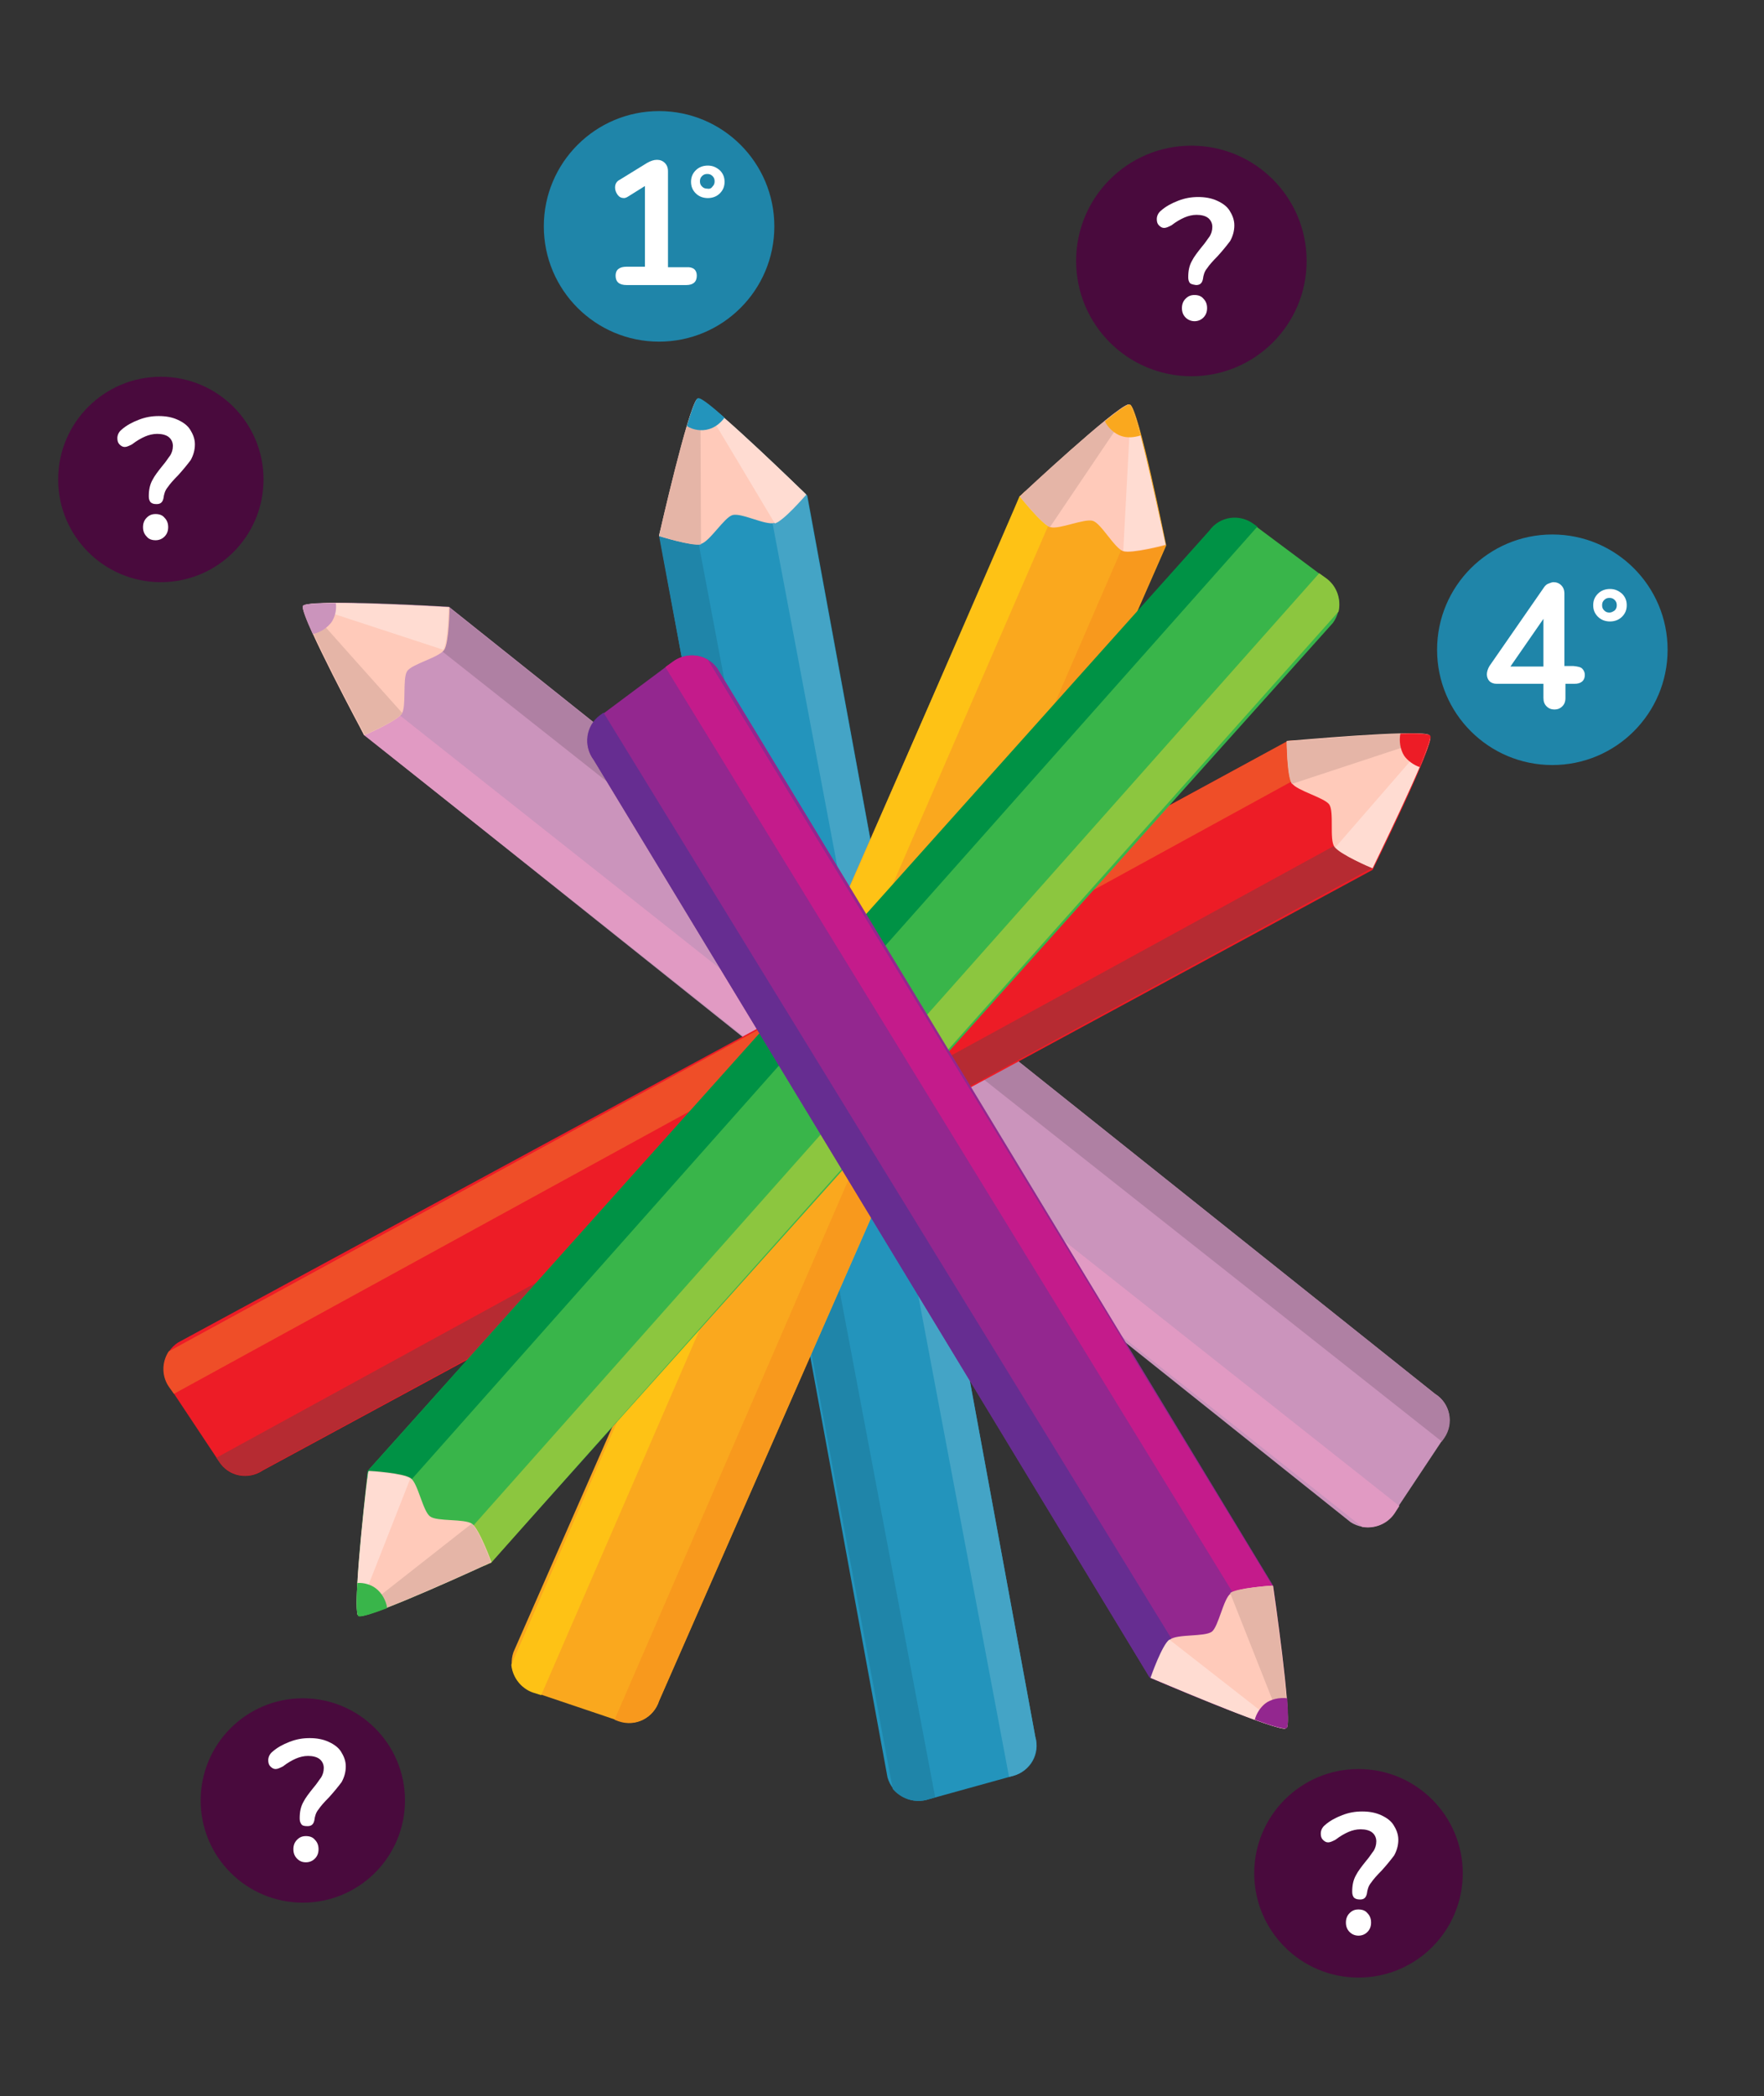 <?xml version="1.0" encoding="utf-8"?>
<!-- Generator: Adobe Illustrator 22.1.0, SVG Export Plug-In . SVG Version: 6.00 Build 0)  -->
<svg version="1.1" id="Layer_1" xmlns="http://www.w3.org/2000/svg" xmlns:xlink="http://www.w3.org/1999/xlink" x="0px" y="0px"
	 viewBox="0 0 336.7 400" style="enable-background:new 0 0 336.7 400;" xml:space="preserve">
<rect x="0" y="0" width="336.7" height="400" fill="#333333" stroke="none"/>
<style type="text/css">
	.st0{fill:#2394BC;}
	.st1{fill:#44A4C6;}
	.st2{fill:#1F85A9;}
	.st3{fill:#FFCABA;}
	.st4{fill:#FFDCD2;}
	.st5{fill:#E5B5A7;}
	.st6{fill:#CB94BC;}
	.st7{fill:#AF80A3;}
	.st8{fill:#E19AC3;}
	.st9{fill:#FAA81E;}
	.st10{fill:#F8991D;}
	.st11{fill:#FEC215;}
	.st12{fill:#ED1C26;}
	.st13{fill:#B62B32;}
	.st14{fill:#EF4E28;}
	.st15{fill:#FFFFFF;}
	.st16{fill:#490A3D;}
	.st17{fill:#39B54A;}
	.st18{fill:#009245;}
	.st19{fill:#8CC63F;}
	.st20{fill:#93278F;}
	.st21{fill:#662D91;}
	.st22{fill:#C41B8B;}
</style>
<g>
	<path class="st0" d="M169.4,339.2l-43.5-236.8c0,0,5.9-25.8,7.4-26.2c1.6-0.4,20.8,18.4,20.8,18.4l43.5,236.8
		c1,3.3-0.9,6.6-4.2,7.5l-16.6,4.6C173.6,344.3,170.3,342.4,169.4,339.2z"/>
	<path class="st1" d="M146.6,95.3l46,243.8l0.8-0.2c3.2-0.9,5.1-4.2,4.2-7.5L154,94.5c0,0-0.4-0.3-1-1L146.6,95.3L146.6,95.3z"/>
	<path class="st2" d="M170.4,341.4c1.5,1.8,4,2.7,6.4,2.1l1.7-0.5l-46-243.8l-6.4,1.8c-0.2,0.7-0.3,1.1-0.3,1.3
		C125.8,102.3,170.4,341.4,170.4,341.4z"/>
	<path class="st3" d="M133.5,76.1l-0.5,0.1c-1.8,2.3-6.9,24.7-7.2,26l0,0.1c0,0,6.4,2,8,1.5c1.7-0.5,4.4-5,6-5.5
		c1.7-0.5,6.3,2,8,1.5c1.7-0.5,5.8-5.3,6-5.5C154,94.5,136.3,77.2,133.5,76.1L133.5,76.1z"/>
	<path class="st4" d="M133.7,76.2c0.4,0.7,2.7,4.4,14.2,23.7c1.7-0.5,5.8-5.3,6-5.5C154,94.5,137.3,78.2,133.7,76.2z"/>
	<path class="st5" d="M133.7,76.2l-0.2-0.1l-0.5,0.1c-1.8,2.3-6.9,24.7-7.2,26l0,0.1c0,0,6.3,2,8,1.6
		C133.7,80.7,133.7,76.8,133.7,76.2z"/>
	<path class="st0" d="M135.3,81.9c1.1-0.3,2.2-1.1,3-2.2c-2.6-2.3-4.6-3.9-5.1-3.7c-0.4,0.1-1.2,2.3-2.1,5.3
		C132.3,82.1,134,82.3,135.3,81.9z"/>
</g>
<g>
	<path class="st6" d="M257.8,290.5L69.6,140.3c0,0-12.5-23.3-11.6-24.7c0.9-1.4,27.7,0.2,27.7,0.2L273.9,266
		c2.9,1.8,3.6,5.6,1.7,8.4l-9.5,14.3C264.3,291.5,260.6,292.3,257.8,290.5z"/>
	<path class="st7" d="M80.6,121.3l194.6,153.8l0.5-0.7c1.9-2.8,1.1-6.6-1.8-8.4L85.7,115.9c0,0-0.5,0-1.4-0.1L80.6,121.3L80.6,121.3
		z"/>
	<path class="st8" d="M260,291.4c2.3,0.4,4.8-0.5,6.2-2.6l0.9-1.4L72.5,133.5l-3.6,5.6c0.3,0.6,0.5,1,0.6,1.2
		C69.5,140.3,260,291.4,260,291.4z"/>
	<path class="st3" d="M58.1,115.5l-0.3,0.4c0.2,2.9,11,23.1,11.7,24.4l0.1,0c0,0,6.2-2.7,7.1-4.1c0.9-1.4,0.1-6.7,1-8.1
		c0.9-1.4,6.1-2.6,7.1-4.1c0.9-1.4,1-7.8,1-8.1C85.7,115.9,61,114.4,58.1,115.5L58.1,115.5z"/>
	<path class="st4" d="M58.4,115.4c0.8,0.3,4.9,1.6,26.2,8.6c0.9-1.4,1-7.8,1-8.1C85.7,115.9,62.4,114.5,58.4,115.4z"/>
	<path class="st5" d="M58.4,115.4l-0.2,0l-0.3,0.4c0.2,2.9,11,23.1,11.7,24.4l0.1,0c0,0,6.1-2.6,7.1-4.1
		C61.3,118.8,58.8,115.9,58.4,115.4z"/>
	<path class="st6" d="M63.3,118.7c0.6-0.9,1-2.3,0.8-3.6c-3.5,0-6,0.1-6.3,0.5c-0.2,0.4,0.6,2.6,1.9,5.4
		C61.2,120.7,62.6,119.7,63.3,118.7z"/>
</g>
<g>
	<path class="st9" d="M98,315.3l96.8-220.5c0,0,19.3-18.1,20.9-17.6c1.6,0.5,6.9,26.9,6.9,26.9l-96.8,220.5c-1,3.2-4.5,5-7.7,3.8
		l-16.3-5.5C98.6,321.9,96.9,318.5,98,315.3z"/>
	<path class="st10" d="M215.9,100.6l-98.6,227.6l0.8,0.3c3.2,1.1,6.6-0.6,7.7-3.9l96.7-220.5c0,0-0.1-0.5-0.3-1.4L215.9,100.6
		L215.9,100.6z"/>
	<path class="st11" d="M97.6,317.7c0.2,2.3,1.8,4.5,4.1,5.3l1.6,0.5L202,95.9l-6.4-2.1c-0.5,0.5-0.8,0.8-1,0.9
		C194.7,94.8,97.6,317.7,97.6,317.7z"/>
	<path class="st3" d="M215.8,77.4l-0.5-0.2c-2.8,0.9-19.6,16.5-20.6,17.5l0,0.1c0,0,4.2,5.3,5.8,5.8c1.6,0.5,6.5-1.7,8.1-1.2
		c1.6,0.5,4.1,5.2,5.8,5.8c1.6,0.5,7.8-1.1,8.1-1.2C222.4,104.1,217.5,79.9,215.8,77.4L215.8,77.4z"/>
	<path class="st4" d="M215.9,77.6c-0.1,0.8-0.3,5.2-1.5,27.5c1.6,0.5,7.8-1.1,8.1-1.2C222.4,104.1,217.8,81.2,215.9,77.6z"/>
	<path class="st5" d="M215.9,77.6l-0.1-0.2l-0.5-0.2c-2.8,0.9-19.6,16.5-20.6,17.5l0,0.1c0,0,4.1,5.2,5.7,5.8
		C213.4,81.3,215.6,78.1,215.9,77.6z"/>
	<path class="st9" d="M214,83.2c1.1,0.4,2.5,0.3,3.7-0.1c-0.9-3.4-1.7-5.8-2.1-5.9c-0.4-0.1-2.3,1.2-4.7,3.2
		C211.5,81.7,212.8,82.8,214,83.2z"/>
</g>
<g>
	<path class="st12" d="M34,256.2l211.7-114.7c0,0,26.4-2.4,27.3-1c0.9,1.4-11,25.5-11,25.5L50.2,280.6c-2.8,1.9-6.6,1.2-8.4-1.7
		l-9.5-14.3C30.4,261.8,31.2,258,34,256.2z"/>
	<path class="st13" d="M258.9,159.1L41.3,278.2l0.5,0.7c1.9,2.8,5.6,3.6,8.4,1.6l211.6-114.8c0,0,0.2-0.5,0.6-1.2L258.9,159.1
		L258.9,159.1z"/>
	<path class="st14" d="M32.2,257.9c-1.3,2-1.4,4.6,0,6.7l1,1.4l217.6-119.2l-3.7-5.5c-0.7,0-1.1,0.1-1.3,0.1
		C245.7,141.4,32.2,257.9,32.2,257.9z"/>
	<path class="st3" d="M273,140.6l-0.3-0.4c-2.7-1-25.6,1.1-27,1.2l-0.1,0c0,0,0.1,6.7,1,8.1c1,1.4,6.1,2.7,7.1,4c1,1.4,0,6.7,1,8.1
		c1,1.4,6.8,3.9,7.1,4C261.9,165.8,272.8,143.7,273,140.6L273,140.6z"/>
	<path class="st4" d="M273,140.9c-0.6,0.6-3.4,3.9-18.1,20.8c1,1.4,6.8,3.9,7.1,4C261.9,165.8,272.2,144.9,273,140.9z"/>
	<path class="st5" d="M273,140.9l0-0.2l-0.3-0.4c-2.7-1-25.6,1.1-27,1.2l-0.1,0c0,0,0,6.7,1,8.1C268.7,142.3,272.4,141.1,273,140.9z
		"/>
	<path class="st12" d="M268,144.2c0.6,0.9,1.8,1.8,3,2.2c1.3-3.2,2.2-5.6,2-6c-0.2-0.4-2.6-0.5-5.7-0.4
		C267,141.4,267.3,143.1,268,144.2z"/>
</g>
<g>
	<circle class="st2" cx="125.8" cy="43.2" r="22"/>
</g>
<g>
	<path class="st15" d="M133,52.6c0,1.2-0.7,1.8-2,1.8h-11.4c-1.4,0-2.1-0.6-2.1-1.8c0-1.1,0.7-1.7,2.1-1.7h3.5V35.5l-3.2,2
		c-0.3,0.2-0.6,0.3-0.8,0.3c-0.5,0-0.9-0.2-1.2-0.6c-0.3-0.4-0.5-0.9-0.5-1.4c0-0.7,0.3-1.2,0.9-1.5l5.2-3.2
		c0.7-0.4,1.3-0.6,1.9-0.6c0.6,0,1.1,0.2,1.5,0.6c0.4,0.4,0.6,0.9,0.6,1.6v18.3h3.5C132.3,50.9,133,51.5,133,52.6z"/>
	<path class="st15" d="M132.8,36.9c-0.6-0.6-0.9-1.3-0.9-2.2c0-0.9,0.3-1.6,0.9-2.2c0.6-0.6,1.4-0.9,2.3-0.9c0.9,0,1.6,0.3,2.3,0.9
		c0.6,0.6,0.9,1.3,0.9,2.2c0,0.9-0.3,1.6-0.9,2.2c-0.6,0.6-1.4,0.9-2.3,0.9C134.2,37.8,133.4,37.5,132.8,36.9z M136,35.6
		c0.3-0.3,0.4-0.6,0.4-1s-0.1-0.7-0.4-1c-0.3-0.3-0.6-0.4-1-0.4c-0.4,0-0.7,0.1-1,0.4c-0.3,0.3-0.4,0.6-0.4,1s0.1,0.7,0.4,1
		c0.3,0.3,0.6,0.4,1,0.4C135.5,36.1,135.8,35.9,136,35.6z"/>
</g>
<g>
	<circle class="st16" cx="227.4" cy="49.8" r="22"/>
</g>
<g>
	<circle class="st2" cx="296.3" cy="124" r="22"/>
</g>
<g>
	<path class="st15" d="M302,127.6c0.3,0.3,0.5,0.7,0.5,1.2c0,1.1-0.7,1.7-2,1.7h-1.7v2.7c0,0.7-0.2,1.2-0.6,1.6
		c-0.4,0.4-0.9,0.6-1.5,0.6s-1.1-0.2-1.5-0.6c-0.4-0.4-0.6-0.9-0.6-1.6v-2.7h-8.9c-0.6,0-1.1-0.2-1.4-0.5s-0.5-0.8-0.5-1.3
		c0-0.5,0.2-1.1,0.5-1.6l10.4-15c0.2-0.3,0.5-0.6,0.8-0.7s0.7-0.3,1-0.3c0.6,0,1.1,0.2,1.5,0.6c0.4,0.4,0.6,0.9,0.6,1.6v13.8h1.7
		C301.2,127.2,301.7,127.3,302,127.6z M288.3,127.2h6.3v-9.1L288.3,127.2z"/>
	<path class="st15" d="M305,117.7c-0.6-0.6-0.9-1.3-0.9-2.2c0-0.9,0.3-1.6,0.9-2.2c0.6-0.6,1.4-0.9,2.3-0.9s1.6,0.3,2.3,0.9
		c0.6,0.6,0.9,1.3,0.9,2.2c0,0.9-0.3,1.6-0.9,2.2c-0.6,0.6-1.4,0.9-2.3,0.9S305.6,118.3,305,117.7z M308.2,116.5
		c0.3-0.3,0.4-0.6,0.4-1s-0.1-0.7-0.4-1c-0.3-0.3-0.6-0.4-1-0.4s-0.7,0.1-1,0.4c-0.3,0.3-0.4,0.6-0.4,1s0.1,0.7,0.4,1
		c0.3,0.3,0.6,0.4,1,0.4S307.9,116.7,308.2,116.5z"/>
</g>
<g>
	<circle class="st16" cx="57.8" cy="343.6" r="19.5"/>
</g>
<g>
	<circle class="st16" cx="259.3" cy="357.5" r="19.9"/>
</g>
<g>
	<circle class="st16" cx="30.7" cy="91.5" r="19.6"/>
</g>
<g>
	<path class="st17" d="M254.4,118.9L93.7,298.2c0,0-24,11.1-25.3,10.2c-1.3-1,1.8-27.7,1.8-27.7l160.7-179.3c2-2.8,5.8-3.3,8.5-1.2
		l13.8,10.3C255.8,112.4,256.4,116.2,254.4,118.9z"/>
	<path class="st18" d="M75.3,286l164.7-185.5l-0.7-0.5c-2.7-2-6.5-1.5-8.5,1.3L70.2,280.7c0,0-0.1,0.5-0.2,1.4L75.3,286L75.3,286z"
		/>
	<path class="st19" d="M255.5,116.7c0.5-2.3-0.3-4.8-2.3-6.3l-1.4-1L87.1,294.8l5.4,4c0.6-0.3,1-0.5,1.2-0.5
		C93.7,298.2,255.5,116.7,255.5,116.7z"/>
	<path class="st3" d="M68.3,308.1l0.4,0.3c2.9,0,23.7-9.6,25-10.2l0.1-0.1c0,0-2.3-6.3-3.7-7.3c-1.4-1-6.7-0.4-8-1.4
		c-1.4-1-2.3-6.3-3.7-7.3c-1.4-1-7.7-1.4-8-1.4C70.2,280.7,67.4,305.2,68.3,308.1L68.3,308.1z"/>
	<path class="st4" d="M68.2,307.9c0.3-0.8,1.9-4.8,10.1-25.7c-1.4-1-7.7-1.4-8-1.4C70.2,280.7,67.5,303.9,68.2,307.9z"/>
	<path class="st5" d="M68.2,307.9l0,0.2l0.4,0.3c2.9,0,23.7-9.6,25-10.2l0.1-0.1c0,0-2.3-6.3-3.7-7.3
		C71.7,305.2,68.7,307.5,68.2,307.9z"/>
	<path class="st17" d="M71.7,303.1c-0.9-0.7-2.3-1.1-3.5-1c-0.2,3.5-0.2,6,0.2,6.3c0.3,0.3,2.6-0.4,5.5-1.5
		C73.7,305.4,72.8,303.9,71.7,303.1z"/>
</g>
<g>
	<path class="st20" d="M136.9,127.5l106.1,175.1c0,0,3.8,26.2,2.5,27.2c-1.3,1-26-9.6-26-9.6L113.4,145.1c-2.1-2.7-1.5-6.5,1.2-8.5
		l13.8-10.3C131.1,124.3,134.9,124.8,136.9,127.5z"/>
	<path class="st21" d="M226.1,316.8L115.2,136l-0.7,0.5c-2.7,2-3.2,5.8-1.2,8.5l106.1,175.1c0,0,0.5,0.2,1.3,0.6L226.1,316.8
		L226.1,316.8z"/>
	<path class="st22" d="M135.1,125.9c-2-1.2-4.7-1.1-6.7,0.4l-1.4,1L237.8,308l5.3-4c-0.1-0.7-0.1-1.1-0.2-1.3
		C243,302.7,135.1,125.9,135.1,125.9z"/>
	<path class="st3" d="M245.3,329.9l0.4-0.3c0.8-2.8-2.5-25.5-2.7-26.9l-0.1-0.1c0,0-6.7,0.4-8,1.5c-1.4,1-2.3,6.3-3.6,7.3
		c-1.4,1-6.6,0.4-8,1.5c-1.4,1-3.5,7-3.6,7.3C219.5,320.1,242.2,329.9,245.3,329.9L245.3,329.9z"/>
	<path class="st4" d="M245,329.9c-0.7-0.5-4.1-3.2-21.8-17c-1.4,1-3.5,7-3.6,7.3C219.5,320.1,241,329.4,245,329.9z"/>
	<path class="st5" d="M245,329.9l0.2,0l0.4-0.3c0.8-2.8-2.5-25.5-2.7-26.9l-0.1-0.1c0,0-6.6,0.4-8,1.4
		C243.4,325.7,244.8,329.3,245,329.9z"/>
	<path class="st20" d="M241.5,325.1c-0.9,0.7-1.7,1.9-2,3.1c3.3,1.2,5.7,1.9,6.1,1.6c0.3-0.3,0.3-2.6,0.1-5.7
		C244.2,323.9,242.5,324.3,241.5,325.1z"/>
</g>
<g>
	<path class="st15" d="M28.7,95.8c-0.2-0.3-0.3-0.6-0.3-1.1c0-1.2,0.2-2.2,0.7-3.1c0.4-0.8,1.1-1.7,1.9-2.7c0.7-0.8,1.1-1.5,1.5-2
		c0.3-0.5,0.5-1.1,0.5-1.8c0-0.7-0.3-1.3-0.8-1.7c-0.5-0.4-1.3-0.6-2.2-0.6c-0.8,0-1.6,0.2-2.3,0.5c-0.7,0.3-1.6,0.8-2.5,1.5
		c-0.6,0.3-1,0.5-1.4,0.5c-0.4,0-0.7-0.2-1-0.5c-0.3-0.3-0.4-0.7-0.4-1.2c0-0.6,0.3-1.2,0.8-1.6c0.9-0.8,2-1.4,3.3-1.9
		c1.3-0.5,2.5-0.7,3.8-0.7c1.3,0,2.5,0.2,3.6,0.7s1.9,1.1,2.4,1.9s0.9,1.7,0.9,2.8c0,1.1-0.3,2.1-0.8,3c-0.6,0.8-1.4,1.8-2.4,2.9
		c-0.9,0.9-1.6,1.7-2,2.3c-0.5,0.6-0.7,1.3-0.8,2.1c-0.1,0.4-0.2,0.6-0.4,0.8c-0.2,0.2-0.5,0.3-0.9,0.3C29.3,96.2,29,96.1,28.7,95.8
		z M28,102.4c-0.5-0.5-0.7-1.1-0.7-1.8s0.2-1.3,0.7-1.8c0.5-0.5,1-0.7,1.7-0.7s1.3,0.2,1.7,0.7c0.5,0.5,0.7,1.1,0.7,1.8
		s-0.2,1.3-0.7,1.8c-0.5,0.5-1.1,0.7-1.7,0.7C29,103.1,28.4,102.9,28,102.4z"/>
</g>
<g>
	<path class="st15" d="M227.1,54c-0.2-0.3-0.3-0.6-0.3-1.1c0-1.2,0.2-2.2,0.7-3.1c0.4-0.8,1.1-1.7,1.9-2.7c0.7-0.8,1.1-1.5,1.5-2
		c0.3-0.5,0.5-1.1,0.5-1.8c0-0.7-0.3-1.3-0.8-1.7s-1.3-0.6-2.2-0.6c-0.8,0-1.6,0.2-2.3,0.5c-0.7,0.3-1.6,0.8-2.5,1.5
		c-0.6,0.3-1,0.5-1.4,0.5c-0.4,0-0.7-0.2-1-0.5c-0.3-0.3-0.4-0.7-0.4-1.2c0-0.6,0.3-1.2,0.8-1.6c0.9-0.8,2-1.4,3.3-1.9
		c1.3-0.5,2.5-0.7,3.8-0.7c1.3,0,2.5,0.2,3.6,0.7s1.9,1.1,2.4,1.9s0.9,1.7,0.9,2.8c0,1.1-0.3,2.1-0.8,3c-0.6,0.8-1.4,1.8-2.4,2.9
		c-0.9,0.9-1.6,1.7-2,2.3c-0.5,0.6-0.7,1.3-0.8,2.1c-0.1,0.4-0.2,0.6-0.4,0.8c-0.2,0.2-0.5,0.3-0.9,0.3
		C227.6,54.3,227.3,54.2,227.1,54z M226.3,60.6c-0.5-0.5-0.7-1.1-0.7-1.8s0.2-1.3,0.7-1.8c0.5-0.5,1-0.7,1.7-0.7s1.3,0.2,1.7,0.7
		c0.5,0.5,0.7,1.1,0.7,1.8s-0.2,1.3-0.7,1.8c-0.5,0.5-1.1,0.7-1.7,0.7C227.3,61.3,226.7,61,226.3,60.6z"/>
</g>
<g>
	<path class="st15" d="M57.5,348.1c-0.2-0.3-0.3-0.6-0.3-1.1c0-1.2,0.2-2.2,0.7-3.1c0.4-0.8,1.1-1.7,1.9-2.7c0.7-0.8,1.1-1.5,1.5-2
		c0.3-0.5,0.5-1.1,0.5-1.8c0-0.7-0.3-1.3-0.8-1.7s-1.3-0.6-2.2-0.6c-0.8,0-1.6,0.2-2.3,0.5c-0.7,0.3-1.6,0.8-2.5,1.5
		c-0.6,0.3-1,0.5-1.4,0.5c-0.4,0-0.7-0.2-1-0.5c-0.3-0.3-0.4-0.7-0.4-1.2c0-0.6,0.3-1.2,0.8-1.6c0.9-0.8,2-1.4,3.3-1.9
		c1.3-0.5,2.5-0.7,3.8-0.7c1.3,0,2.5,0.2,3.6,0.7s1.9,1.1,2.4,1.9s0.9,1.7,0.9,2.8c0,1.1-0.3,2.1-0.8,3c-0.6,0.8-1.4,1.8-2.4,2.9
		c-0.9,0.9-1.6,1.7-2,2.3c-0.5,0.6-0.7,1.3-0.8,2.1c-0.1,0.4-0.2,0.6-0.4,0.8c-0.2,0.2-0.5,0.3-0.9,0.3
		C58,348.5,57.7,348.4,57.5,348.1z M56.7,354.7c-0.5-0.5-0.7-1.1-0.7-1.8s0.2-1.3,0.7-1.8c0.5-0.5,1-0.7,1.7-0.7s1.3,0.2,1.7,0.7
		c0.5,0.5,0.7,1.1,0.7,1.8s-0.2,1.3-0.7,1.8c-0.5,0.5-1.1,0.7-1.7,0.7C57.7,355.4,57.2,355.2,56.7,354.7z"/>
</g>
<g>
	<path class="st15" d="M258.4,362.1c-0.2-0.3-0.3-0.6-0.3-1.1c0-1.2,0.2-2.2,0.7-3.1c0.4-0.8,1.1-1.7,1.9-2.7c0.7-0.8,1.1-1.5,1.5-2
		c0.3-0.5,0.5-1.1,0.5-1.8c0-0.7-0.3-1.3-0.8-1.7s-1.3-0.6-2.2-0.6c-0.8,0-1.6,0.2-2.3,0.5c-0.7,0.3-1.6,0.8-2.5,1.5
		c-0.6,0.3-1,0.5-1.4,0.5c-0.4,0-0.7-0.2-1-0.5c-0.3-0.3-0.4-0.7-0.4-1.2c0-0.6,0.3-1.2,0.8-1.6c0.9-0.8,2-1.4,3.3-1.9
		c1.3-0.5,2.5-0.7,3.8-0.7c1.3,0,2.5,0.2,3.6,0.7s1.9,1.1,2.4,1.9s0.9,1.7,0.9,2.8c0,1.1-0.3,2.1-0.8,3c-0.6,0.8-1.4,1.8-2.4,2.9
		c-0.9,0.9-1.6,1.7-2,2.3c-0.5,0.6-0.7,1.3-0.8,2.1c-0.1,0.4-0.2,0.6-0.4,0.8c-0.2,0.2-0.5,0.3-0.9,0.3
		C258.9,362.5,258.6,362.3,258.4,362.1z M257.6,368.7c-0.5-0.5-0.7-1.1-0.7-1.8s0.2-1.3,0.7-1.8c0.5-0.5,1-0.7,1.7-0.7
		s1.3,0.2,1.7,0.7c0.5,0.5,0.7,1.1,0.7,1.8s-0.2,1.3-0.7,1.8c-0.5,0.5-1.1,0.7-1.7,0.7C258.7,369.4,258.1,369.2,257.6,368.7z"/>
</g>
</svg>
